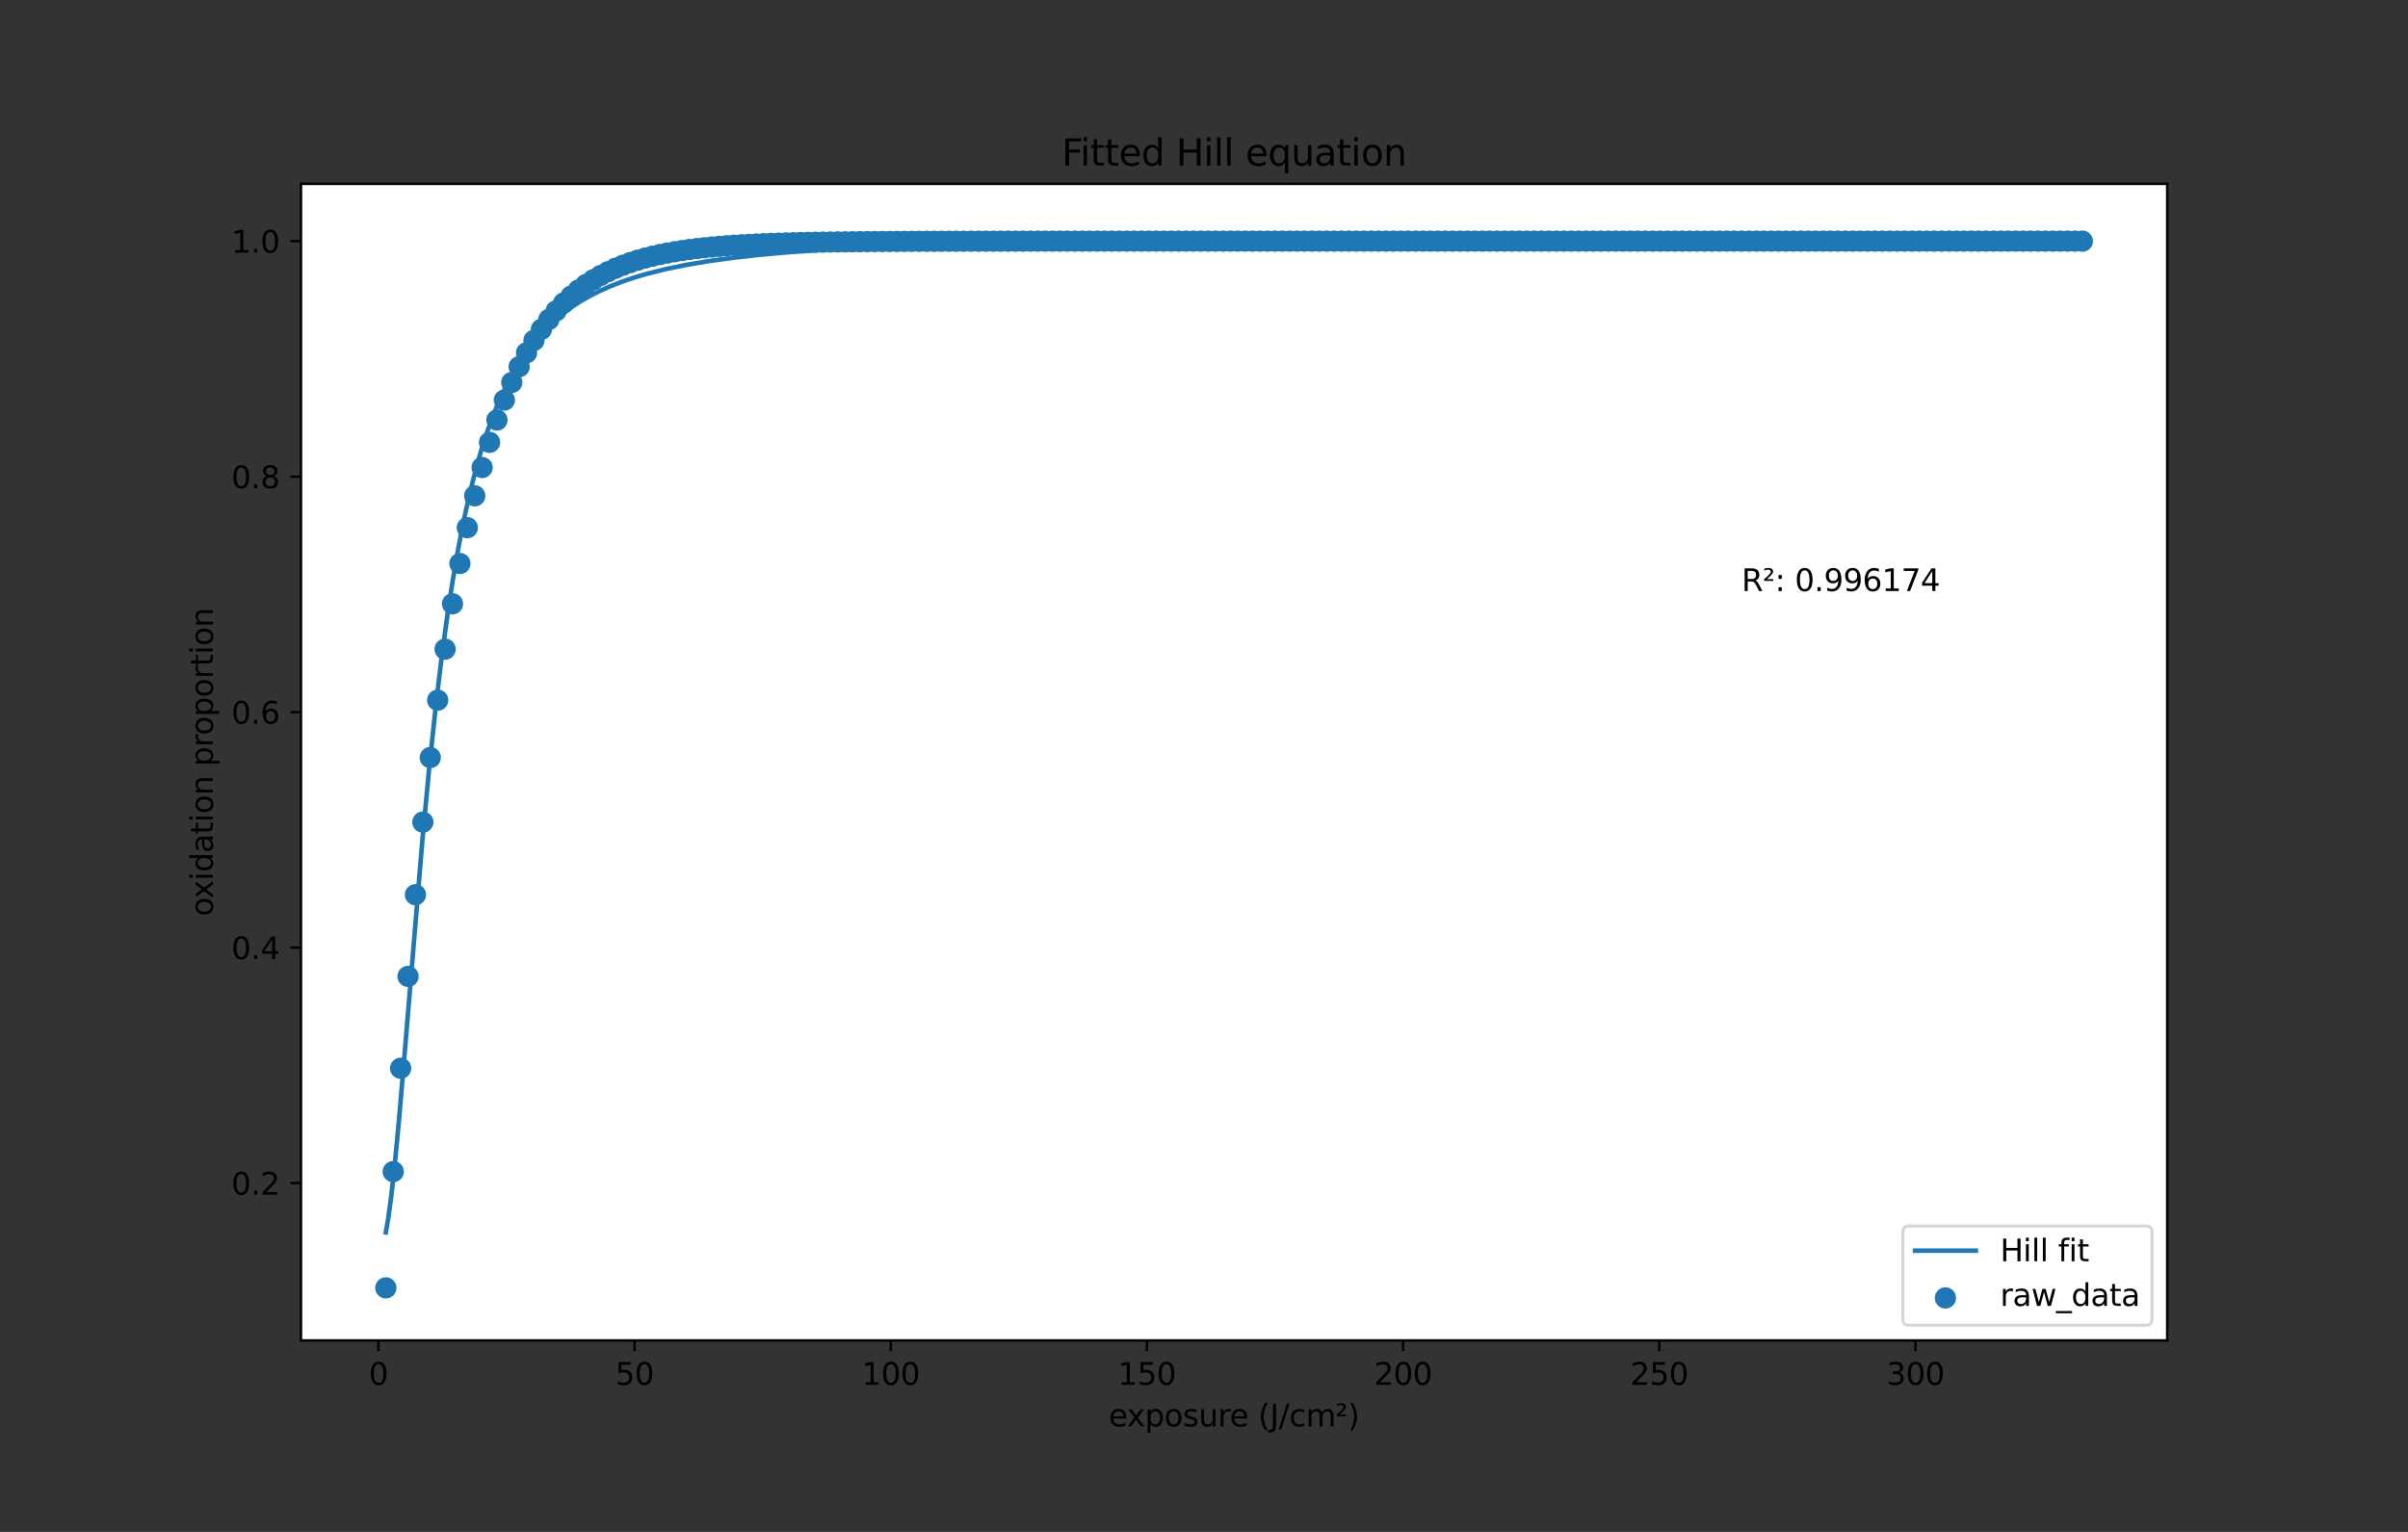 <?xml version="1.0" encoding="utf-8" standalone="no"?>
<!DOCTYPE svg PUBLIC "-//W3C//DTD SVG 1.1//EN"
  "http://www.w3.org/Graphics/SVG/1.1/DTD/svg11.dtd">
<svg height="504pt" version="1.1" viewBox="0 0 792 504" width="792pt" xmlns="http://www.w3.org/2000/svg" xmlns:xlink="http://www.w3.org/1999/xlink">
 <rect x="0" y="0" width="792" height="504" fill="#333333" stroke="none"/>
 <defs>
  <style type="text/css">*{stroke-linecap:butt;stroke-linejoin:round;}</style>
 </defs>
 <g id="figure_1">
  <g id="patch_1">
   <path d="M 0 504 
L 792 504 
L 792 0 
L 0 0 
z
" style="fill:none;"/>
  </g>
  <g id="axes_1">
   <g id="patch_2">
    <path d="M 99 441 
L 712.8 441 
L 712.8 60.48 
L 99 60.48 
z
" style="fill:#ffffff;"/>
   </g>
   <g id="PathCollection_1">
    <defs>
     <path d="M 0 3 
C 0.796 3 1.559 2.684 2.121 2.121 
C 2.684 1.559 3 0.796 3 0 
C 3 -0.796 2.684 -1.559 2.121 -2.121 
C 1.559 -2.684 0.796 -3 0 -3 
C -0.796 -3 -1.559 -2.684 -2.121 -2.121 
C -2.684 -1.559 -3 -0.796 -3 0 
C -3 0.796 -2.684 1.559 -2.121 2.121 
C -1.559 2.684 -0.796 3 0 3 
z
" id="m5995ba623c" style="stroke:#1f77b4;"/>
    </defs>
    <g clip-path="url(#pad99fafea6)">
     <use style="fill:#1f77b4;stroke:#1f77b4;" x="126.9" xlink:href="#m5995ba623c" y="423.704"/>
     <use style="fill:#1f77b4;stroke:#1f77b4;" x="129.337" xlink:href="#m5995ba623c" y="385.463"/>
     <use style="fill:#1f77b4;stroke:#1f77b4;" x="131.773" xlink:href="#m5995ba623c" y="351.463"/>
     <use style="fill:#1f77b4;stroke:#1f77b4;" x="134.21" xlink:href="#m5995ba623c" y="321.235"/>
     <use style="fill:#1f77b4;stroke:#1f77b4;" x="136.647" xlink:href="#m5995ba623c" y="294.362"/>
     <use style="fill:#1f77b4;stroke:#1f77b4;" x="139.083" xlink:href="#m5995ba623c" y="270.472"/>
     <use style="fill:#1f77b4;stroke:#1f77b4;" x="141.52" xlink:href="#m5995ba623c" y="249.234"/>
     <use style="fill:#1f77b4;stroke:#1f77b4;" x="143.957" xlink:href="#m5995ba623c" y="230.355"/>
     <use style="fill:#1f77b4;stroke:#1f77b4;" x="146.393" xlink:href="#m5995ba623c" y="213.572"/>
     <use style="fill:#1f77b4;stroke:#1f77b4;" x="148.83" xlink:href="#m5995ba623c" y="198.653"/>
     <use style="fill:#1f77b4;stroke:#1f77b4;" x="151.267" xlink:href="#m5995ba623c" y="185.391"/>
     <use style="fill:#1f77b4;stroke:#1f77b4;" x="153.703" xlink:href="#m5995ba623c" y="173.603"/>
     <use style="fill:#1f77b4;stroke:#1f77b4;" x="156.14" xlink:href="#m5995ba623c" y="163.125"/>
     <use style="fill:#1f77b4;stroke:#1f77b4;" x="158.577" xlink:href="#m5995ba623c" y="153.811"/>
     <use style="fill:#1f77b4;stroke:#1f77b4;" x="161.014" xlink:href="#m5995ba623c" y="145.532"/>
     <use style="fill:#1f77b4;stroke:#1f77b4;" x="163.45" xlink:href="#m5995ba623c" y="138.173"/>
     <use style="fill:#1f77b4;stroke:#1f77b4;" x="165.887" xlink:href="#m5995ba623c" y="131.632"/>
     <use style="fill:#1f77b4;stroke:#1f77b4;" x="168.324" xlink:href="#m5995ba623c" y="125.818"/>
     <use style="fill:#1f77b4;stroke:#1f77b4;" x="170.76" xlink:href="#m5995ba623c" y="120.651"/>
     <use style="fill:#1f77b4;stroke:#1f77b4;" x="173.197" xlink:href="#m5995ba623c" y="116.058"/>
     <use style="fill:#1f77b4;stroke:#1f77b4;" x="175.634" xlink:href="#m5995ba623c" y="111.975"/>
     <use style="fill:#1f77b4;stroke:#1f77b4;" x="178.07" xlink:href="#m5995ba623c" y="108.346"/>
     <use style="fill:#1f77b4;stroke:#1f77b4;" x="180.507" xlink:href="#m5995ba623c" y="105.121"/>
     <use style="fill:#1f77b4;stroke:#1f77b4;" x="182.944" xlink:href="#m5995ba623c" y="102.254"/>
     <use style="fill:#1f77b4;stroke:#1f77b4;" x="185.38" xlink:href="#m5995ba623c" y="99.706"/>
     <use style="fill:#1f77b4;stroke:#1f77b4;" x="187.817" xlink:href="#m5995ba623c" y="97.441"/>
     <use style="fill:#1f77b4;stroke:#1f77b4;" x="190.254" xlink:href="#m5995ba623c" y="95.428"/>
     <use style="fill:#1f77b4;stroke:#1f77b4;" x="192.69" xlink:href="#m5995ba623c" y="93.639"/>
     <use style="fill:#1f77b4;stroke:#1f77b4;" x="195.127" xlink:href="#m5995ba623c" y="92.048"/>
     <use style="fill:#1f77b4;stroke:#1f77b4;" x="197.564" xlink:href="#m5995ba623c" y="90.635"/>
     <use style="fill:#1f77b4;stroke:#1f77b4;" x="200" xlink:href="#m5995ba623c" y="89.379"/>
     <use style="fill:#1f77b4;stroke:#1f77b4;" x="202.437" xlink:href="#m5995ba623c" y="88.262"/>
     <use style="fill:#1f77b4;stroke:#1f77b4;" x="204.874" xlink:href="#m5995ba623c" y="87.269"/>
     <use style="fill:#1f77b4;stroke:#1f77b4;" x="207.31" xlink:href="#m5995ba623c" y="86.387"/>
     <use style="fill:#1f77b4;stroke:#1f77b4;" x="209.747" xlink:href="#m5995ba623c" y="85.603"/>
     <use style="fill:#1f77b4;stroke:#1f77b4;" x="212.184" xlink:href="#m5995ba623c" y="84.906"/>
     <use style="fill:#1f77b4;stroke:#1f77b4;" x="214.621" xlink:href="#m5995ba623c" y="84.287"/>
     <use style="fill:#1f77b4;stroke:#1f77b4;" x="217.057" xlink:href="#m5995ba623c" y="83.736"/>
     <use style="fill:#1f77b4;stroke:#1f77b4;" x="219.494" xlink:href="#m5995ba623c" y="83.247"/>
     <use style="fill:#1f77b4;stroke:#1f77b4;" x="221.931" xlink:href="#m5995ba623c" y="82.812"/>
     <use style="fill:#1f77b4;stroke:#1f77b4;" x="224.367" xlink:href="#m5995ba623c" y="82.425"/>
     <use style="fill:#1f77b4;stroke:#1f77b4;" x="226.804" xlink:href="#m5995ba623c" y="82.082"/>
     <use style="fill:#1f77b4;stroke:#1f77b4;" x="229.241" xlink:href="#m5995ba623c" y="81.776"/>
     <use style="fill:#1f77b4;stroke:#1f77b4;" x="231.677" xlink:href="#m5995ba623c" y="81.505"/>
     <use style="fill:#1f77b4;stroke:#1f77b4;" x="234.114" xlink:href="#m5995ba623c" y="81.264"/>
     <use style="fill:#1f77b4;stroke:#1f77b4;" x="236.551" xlink:href="#m5995ba623c" y="81.049"/>
     <use style="fill:#1f77b4;stroke:#1f77b4;" x="238.987" xlink:href="#m5995ba623c" y="80.858"/>
     <use style="fill:#1f77b4;stroke:#1f77b4;" x="241.424" xlink:href="#m5995ba623c" y="80.689"/>
     <use style="fill:#1f77b4;stroke:#1f77b4;" x="243.861" xlink:href="#m5995ba623c" y="80.538"/>
     <use style="fill:#1f77b4;stroke:#1f77b4;" x="246.297" xlink:href="#m5995ba623c" y="80.405"/>
     <use style="fill:#1f77b4;stroke:#1f77b4;" x="248.734" xlink:href="#m5995ba623c" y="80.286"/>
     <use style="fill:#1f77b4;stroke:#1f77b4;" x="251.171" xlink:href="#m5995ba623c" y="80.18"/>
     <use style="fill:#1f77b4;stroke:#1f77b4;" x="253.607" xlink:href="#m5995ba623c" y="80.086"/>
     <use style="fill:#1f77b4;stroke:#1f77b4;" x="256.044" xlink:href="#m5995ba623c" y="80.002"/>
     <use style="fill:#1f77b4;stroke:#1f77b4;" x="258.481" xlink:href="#m5995ba623c" y="79.928"/>
     <use style="fill:#1f77b4;stroke:#1f77b4;" x="260.917" xlink:href="#m5995ba623c" y="79.862"/>
     <use style="fill:#1f77b4;stroke:#1f77b4;" x="263.354" xlink:href="#m5995ba623c" y="79.803"/>
     <use style="fill:#1f77b4;stroke:#1f77b4;" x="265.791" xlink:href="#m5995ba623c" y="79.751"/>
     <use style="fill:#1f77b4;stroke:#1f77b4;" x="268.228" xlink:href="#m5995ba623c" y="79.705"/>
     <use style="fill:#1f77b4;stroke:#1f77b4;" x="270.664" xlink:href="#m5995ba623c" y="79.664"/>
     <use style="fill:#1f77b4;stroke:#1f77b4;" x="273.101" xlink:href="#m5995ba623c" y="79.627"/>
     <use style="fill:#1f77b4;stroke:#1f77b4;" x="275.538" xlink:href="#m5995ba623c" y="79.595"/>
     <use style="fill:#1f77b4;stroke:#1f77b4;" x="277.974" xlink:href="#m5995ba623c" y="79.566"/>
     <use style="fill:#1f77b4;stroke:#1f77b4;" x="280.411" xlink:href="#m5995ba623c" y="79.54"/>
     <use style="fill:#1f77b4;stroke:#1f77b4;" x="282.848" xlink:href="#m5995ba623c" y="79.517"/>
     <use style="fill:#1f77b4;stroke:#1f77b4;" x="285.284" xlink:href="#m5995ba623c" y="79.497"/>
     <use style="fill:#1f77b4;stroke:#1f77b4;" x="287.721" xlink:href="#m5995ba623c" y="79.479"/>
     <use style="fill:#1f77b4;stroke:#1f77b4;" x="290.158" xlink:href="#m5995ba623c" y="79.463"/>
     <use style="fill:#1f77b4;stroke:#1f77b4;" x="292.594" xlink:href="#m5995ba623c" y="79.449"/>
     <use style="fill:#1f77b4;stroke:#1f77b4;" x="295.031" xlink:href="#m5995ba623c" y="79.436"/>
     <use style="fill:#1f77b4;stroke:#1f77b4;" x="297.468" xlink:href="#m5995ba623c" y="79.425"/>
     <use style="fill:#1f77b4;stroke:#1f77b4;" x="299.904" xlink:href="#m5995ba623c" y="79.415"/>
     <use style="fill:#1f77b4;stroke:#1f77b4;" x="302.341" xlink:href="#m5995ba623c" y="79.406"/>
     <use style="fill:#1f77b4;stroke:#1f77b4;" x="304.778" xlink:href="#m5995ba623c" y="79.398"/>
     <use style="fill:#1f77b4;stroke:#1f77b4;" x="307.214" xlink:href="#m5995ba623c" y="79.391"/>
     <use style="fill:#1f77b4;stroke:#1f77b4;" x="309.651" xlink:href="#m5995ba623c" y="79.384"/>
     <use style="fill:#1f77b4;stroke:#1f77b4;" x="312.088" xlink:href="#m5995ba623c" y="79.379"/>
     <use style="fill:#1f77b4;stroke:#1f77b4;" x="314.524" xlink:href="#m5995ba623c" y="79.374"/>
     <use style="fill:#1f77b4;stroke:#1f77b4;" x="316.961" xlink:href="#m5995ba623c" y="79.37"/>
     <use style="fill:#1f77b4;stroke:#1f77b4;" x="319.398" xlink:href="#m5995ba623c" y="79.366"/>
     <use style="fill:#1f77b4;stroke:#1f77b4;" x="321.834" xlink:href="#m5995ba623c" y="79.362"/>
     <use style="fill:#1f77b4;stroke:#1f77b4;" x="324.271" xlink:href="#m5995ba623c" y="79.359"/>
     <use style="fill:#1f77b4;stroke:#1f77b4;" x="326.708" xlink:href="#m5995ba623c" y="79.356"/>
     <use style="fill:#1f77b4;stroke:#1f77b4;" x="329.145" xlink:href="#m5995ba623c" y="79.354"/>
     <use style="fill:#1f77b4;stroke:#1f77b4;" x="331.581" xlink:href="#m5995ba623c" y="79.352"/>
     <use style="fill:#1f77b4;stroke:#1f77b4;" x="334.018" xlink:href="#m5995ba623c" y="79.35"/>
     <use style="fill:#1f77b4;stroke:#1f77b4;" x="336.455" xlink:href="#m5995ba623c" y="79.348"/>
     <use style="fill:#1f77b4;stroke:#1f77b4;" x="338.891" xlink:href="#m5995ba623c" y="79.347"/>
     <use style="fill:#1f77b4;stroke:#1f77b4;" x="341.328" xlink:href="#m5995ba623c" y="79.345"/>
     <use style="fill:#1f77b4;stroke:#1f77b4;" x="343.765" xlink:href="#m5995ba623c" y="79.344"/>
     <use style="fill:#1f77b4;stroke:#1f77b4;" x="346.201" xlink:href="#m5995ba623c" y="79.343"/>
     <use style="fill:#1f77b4;stroke:#1f77b4;" x="348.638" xlink:href="#m5995ba623c" y="79.342"/>
     <use style="fill:#1f77b4;stroke:#1f77b4;" x="351.075" xlink:href="#m5995ba623c" y="79.341"/>
     <use style="fill:#1f77b4;stroke:#1f77b4;" x="353.511" xlink:href="#m5995ba623c" y="79.34"/>
     <use style="fill:#1f77b4;stroke:#1f77b4;" x="355.948" xlink:href="#m5995ba623c" y="79.34"/>
     <use style="fill:#1f77b4;stroke:#1f77b4;" x="358.385" xlink:href="#m5995ba623c" y="79.339"/>
     <use style="fill:#1f77b4;stroke:#1f77b4;" x="360.821" xlink:href="#m5995ba623c" y="79.339"/>
     <use style="fill:#1f77b4;stroke:#1f77b4;" x="363.258" xlink:href="#m5995ba623c" y="79.338"/>
     <use style="fill:#1f77b4;stroke:#1f77b4;" x="365.695" xlink:href="#m5995ba623c" y="79.338"/>
     <use style="fill:#1f77b4;stroke:#1f77b4;" x="368.131" xlink:href="#m5995ba623c" y="79.337"/>
     <use style="fill:#1f77b4;stroke:#1f77b4;" x="370.568" xlink:href="#m5995ba623c" y="79.337"/>
     <use style="fill:#1f77b4;stroke:#1f77b4;" x="373.005" xlink:href="#m5995ba623c" y="79.337"/>
     <use style="fill:#1f77b4;stroke:#1f77b4;" x="375.441" xlink:href="#m5995ba623c" y="79.337"/>
     <use style="fill:#1f77b4;stroke:#1f77b4;" x="377.878" xlink:href="#m5995ba623c" y="79.336"/>
     <use style="fill:#1f77b4;stroke:#1f77b4;" x="380.315" xlink:href="#m5995ba623c" y="79.336"/>
     <use style="fill:#1f77b4;stroke:#1f77b4;" x="382.752" xlink:href="#m5995ba623c" y="79.336"/>
     <use style="fill:#1f77b4;stroke:#1f77b4;" x="385.188" xlink:href="#m5995ba623c" y="79.336"/>
     <use style="fill:#1f77b4;stroke:#1f77b4;" x="387.625" xlink:href="#m5995ba623c" y="79.336"/>
     <use style="fill:#1f77b4;stroke:#1f77b4;" x="390.062" xlink:href="#m5995ba623c" y="79.335"/>
     <use style="fill:#1f77b4;stroke:#1f77b4;" x="392.498" xlink:href="#m5995ba623c" y="79.335"/>
     <use style="fill:#1f77b4;stroke:#1f77b4;" x="394.935" xlink:href="#m5995ba623c" y="79.335"/>
     <use style="fill:#1f77b4;stroke:#1f77b4;" x="397.372" xlink:href="#m5995ba623c" y="79.335"/>
     <use style="fill:#1f77b4;stroke:#1f77b4;" x="399.808" xlink:href="#m5995ba623c" y="79.335"/>
     <use style="fill:#1f77b4;stroke:#1f77b4;" x="402.245" xlink:href="#m5995ba623c" y="79.335"/>
     <use style="fill:#1f77b4;stroke:#1f77b4;" x="404.682" xlink:href="#m5995ba623c" y="79.335"/>
     <use style="fill:#1f77b4;stroke:#1f77b4;" x="407.118" xlink:href="#m5995ba623c" y="79.335"/>
     <use style="fill:#1f77b4;stroke:#1f77b4;" x="409.555" xlink:href="#m5995ba623c" y="79.335"/>
     <use style="fill:#1f77b4;stroke:#1f77b4;" x="411.992" xlink:href="#m5995ba623c" y="79.335"/>
     <use style="fill:#1f77b4;stroke:#1f77b4;" x="414.428" xlink:href="#m5995ba623c" y="79.335"/>
     <use style="fill:#1f77b4;stroke:#1f77b4;" x="416.865" xlink:href="#m5995ba623c" y="79.335"/>
     <use style="fill:#1f77b4;stroke:#1f77b4;" x="419.302" xlink:href="#m5995ba623c" y="79.335"/>
     <use style="fill:#1f77b4;stroke:#1f77b4;" x="421.738" xlink:href="#m5995ba623c" y="79.335"/>
     <use style="fill:#1f77b4;stroke:#1f77b4;" x="424.175" xlink:href="#m5995ba623c" y="79.335"/>
     <use style="fill:#1f77b4;stroke:#1f77b4;" x="426.612" xlink:href="#m5995ba623c" y="79.335"/>
     <use style="fill:#1f77b4;stroke:#1f77b4;" x="429.048" xlink:href="#m5995ba623c" y="79.335"/>
     <use style="fill:#1f77b4;stroke:#1f77b4;" x="431.485" xlink:href="#m5995ba623c" y="79.335"/>
     <use style="fill:#1f77b4;stroke:#1f77b4;" x="433.922" xlink:href="#m5995ba623c" y="79.335"/>
     <use style="fill:#1f77b4;stroke:#1f77b4;" x="436.359" xlink:href="#m5995ba623c" y="79.335"/>
     <use style="fill:#1f77b4;stroke:#1f77b4;" x="438.795" xlink:href="#m5995ba623c" y="79.335"/>
     <use style="fill:#1f77b4;stroke:#1f77b4;" x="441.232" xlink:href="#m5995ba623c" y="79.335"/>
     <use style="fill:#1f77b4;stroke:#1f77b4;" x="443.669" xlink:href="#m5995ba623c" y="79.335"/>
     <use style="fill:#1f77b4;stroke:#1f77b4;" x="446.105" xlink:href="#m5995ba623c" y="79.335"/>
     <use style="fill:#1f77b4;stroke:#1f77b4;" x="448.542" xlink:href="#m5995ba623c" y="79.335"/>
     <use style="fill:#1f77b4;stroke:#1f77b4;" x="450.979" xlink:href="#m5995ba623c" y="79.335"/>
     <use style="fill:#1f77b4;stroke:#1f77b4;" x="453.415" xlink:href="#m5995ba623c" y="79.335"/>
     <use style="fill:#1f77b4;stroke:#1f77b4;" x="455.852" xlink:href="#m5995ba623c" y="79.334"/>
     <use style="fill:#1f77b4;stroke:#1f77b4;" x="458.289" xlink:href="#m5995ba623c" y="79.334"/>
     <use style="fill:#1f77b4;stroke:#1f77b4;" x="460.725" xlink:href="#m5995ba623c" y="79.334"/>
     <use style="fill:#1f77b4;stroke:#1f77b4;" x="463.162" xlink:href="#m5995ba623c" y="79.334"/>
     <use style="fill:#1f77b4;stroke:#1f77b4;" x="465.599" xlink:href="#m5995ba623c" y="79.334"/>
     <use style="fill:#1f77b4;stroke:#1f77b4;" x="468.035" xlink:href="#m5995ba623c" y="79.334"/>
     <use style="fill:#1f77b4;stroke:#1f77b4;" x="470.472" xlink:href="#m5995ba623c" y="79.334"/>
     <use style="fill:#1f77b4;stroke:#1f77b4;" x="472.909" xlink:href="#m5995ba623c" y="79.334"/>
     <use style="fill:#1f77b4;stroke:#1f77b4;" x="475.345" xlink:href="#m5995ba623c" y="79.334"/>
     <use style="fill:#1f77b4;stroke:#1f77b4;" x="477.782" xlink:href="#m5995ba623c" y="79.334"/>
     <use style="fill:#1f77b4;stroke:#1f77b4;" x="480.219" xlink:href="#m5995ba623c" y="79.334"/>
     <use style="fill:#1f77b4;stroke:#1f77b4;" x="482.655" xlink:href="#m5995ba623c" y="79.334"/>
     <use style="fill:#1f77b4;stroke:#1f77b4;" x="485.092" xlink:href="#m5995ba623c" y="79.334"/>
     <use style="fill:#1f77b4;stroke:#1f77b4;" x="487.529" xlink:href="#m5995ba623c" y="79.334"/>
     <use style="fill:#1f77b4;stroke:#1f77b4;" x="489.966" xlink:href="#m5995ba623c" y="79.334"/>
     <use style="fill:#1f77b4;stroke:#1f77b4;" x="492.402" xlink:href="#m5995ba623c" y="79.334"/>
     <use style="fill:#1f77b4;stroke:#1f77b4;" x="494.839" xlink:href="#m5995ba623c" y="79.334"/>
     <use style="fill:#1f77b4;stroke:#1f77b4;" x="497.276" xlink:href="#m5995ba623c" y="79.334"/>
     <use style="fill:#1f77b4;stroke:#1f77b4;" x="499.712" xlink:href="#m5995ba623c" y="79.334"/>
     <use style="fill:#1f77b4;stroke:#1f77b4;" x="502.149" xlink:href="#m5995ba623c" y="79.334"/>
     <use style="fill:#1f77b4;stroke:#1f77b4;" x="504.586" xlink:href="#m5995ba623c" y="79.334"/>
     <use style="fill:#1f77b4;stroke:#1f77b4;" x="507.022" xlink:href="#m5995ba623c" y="79.334"/>
     <use style="fill:#1f77b4;stroke:#1f77b4;" x="509.459" xlink:href="#m5995ba623c" y="79.334"/>
     <use style="fill:#1f77b4;stroke:#1f77b4;" x="511.896" xlink:href="#m5995ba623c" y="79.334"/>
     <use style="fill:#1f77b4;stroke:#1f77b4;" x="514.332" xlink:href="#m5995ba623c" y="79.334"/>
     <use style="fill:#1f77b4;stroke:#1f77b4;" x="516.769" xlink:href="#m5995ba623c" y="79.334"/>
     <use style="fill:#1f77b4;stroke:#1f77b4;" x="519.206" xlink:href="#m5995ba623c" y="79.334"/>
     <use style="fill:#1f77b4;stroke:#1f77b4;" x="521.642" xlink:href="#m5995ba623c" y="79.334"/>
     <use style="fill:#1f77b4;stroke:#1f77b4;" x="524.079" xlink:href="#m5995ba623c" y="79.334"/>
     <use style="fill:#1f77b4;stroke:#1f77b4;" x="526.516" xlink:href="#m5995ba623c" y="79.334"/>
     <use style="fill:#1f77b4;stroke:#1f77b4;" x="528.952" xlink:href="#m5995ba623c" y="79.334"/>
     <use style="fill:#1f77b4;stroke:#1f77b4;" x="531.389" xlink:href="#m5995ba623c" y="79.334"/>
     <use style="fill:#1f77b4;stroke:#1f77b4;" x="533.826" xlink:href="#m5995ba623c" y="79.334"/>
     <use style="fill:#1f77b4;stroke:#1f77b4;" x="536.262" xlink:href="#m5995ba623c" y="79.334"/>
     <use style="fill:#1f77b4;stroke:#1f77b4;" x="538.699" xlink:href="#m5995ba623c" y="79.334"/>
     <use style="fill:#1f77b4;stroke:#1f77b4;" x="541.136" xlink:href="#m5995ba623c" y="79.334"/>
     <use style="fill:#1f77b4;stroke:#1f77b4;" x="543.572" xlink:href="#m5995ba623c" y="79.334"/>
     <use style="fill:#1f77b4;stroke:#1f77b4;" x="546.009" xlink:href="#m5995ba623c" y="79.334"/>
     <use style="fill:#1f77b4;stroke:#1f77b4;" x="548.446" xlink:href="#m5995ba623c" y="79.334"/>
     <use style="fill:#1f77b4;stroke:#1f77b4;" x="550.883" xlink:href="#m5995ba623c" y="79.334"/>
     <use style="fill:#1f77b4;stroke:#1f77b4;" x="553.319" xlink:href="#m5995ba623c" y="79.334"/>
     <use style="fill:#1f77b4;stroke:#1f77b4;" x="555.756" xlink:href="#m5995ba623c" y="79.334"/>
     <use style="fill:#1f77b4;stroke:#1f77b4;" x="558.193" xlink:href="#m5995ba623c" y="79.334"/>
     <use style="fill:#1f77b4;stroke:#1f77b4;" x="560.629" xlink:href="#m5995ba623c" y="79.334"/>
     <use style="fill:#1f77b4;stroke:#1f77b4;" x="563.066" xlink:href="#m5995ba623c" y="79.334"/>
     <use style="fill:#1f77b4;stroke:#1f77b4;" x="565.503" xlink:href="#m5995ba623c" y="79.334"/>
     <use style="fill:#1f77b4;stroke:#1f77b4;" x="567.939" xlink:href="#m5995ba623c" y="79.334"/>
     <use style="fill:#1f77b4;stroke:#1f77b4;" x="570.376" xlink:href="#m5995ba623c" y="79.334"/>
     <use style="fill:#1f77b4;stroke:#1f77b4;" x="572.813" xlink:href="#m5995ba623c" y="79.334"/>
     <use style="fill:#1f77b4;stroke:#1f77b4;" x="575.249" xlink:href="#m5995ba623c" y="79.334"/>
     <use style="fill:#1f77b4;stroke:#1f77b4;" x="577.686" xlink:href="#m5995ba623c" y="79.334"/>
     <use style="fill:#1f77b4;stroke:#1f77b4;" x="580.123" xlink:href="#m5995ba623c" y="79.334"/>
     <use style="fill:#1f77b4;stroke:#1f77b4;" x="582.559" xlink:href="#m5995ba623c" y="79.334"/>
     <use style="fill:#1f77b4;stroke:#1f77b4;" x="584.996" xlink:href="#m5995ba623c" y="79.334"/>
     <use style="fill:#1f77b4;stroke:#1f77b4;" x="587.433" xlink:href="#m5995ba623c" y="79.334"/>
     <use style="fill:#1f77b4;stroke:#1f77b4;" x="589.869" xlink:href="#m5995ba623c" y="79.334"/>
     <use style="fill:#1f77b4;stroke:#1f77b4;" x="592.306" xlink:href="#m5995ba623c" y="79.334"/>
     <use style="fill:#1f77b4;stroke:#1f77b4;" x="594.743" xlink:href="#m5995ba623c" y="79.334"/>
     <use style="fill:#1f77b4;stroke:#1f77b4;" x="597.179" xlink:href="#m5995ba623c" y="79.334"/>
     <use style="fill:#1f77b4;stroke:#1f77b4;" x="599.616" xlink:href="#m5995ba623c" y="79.334"/>
     <use style="fill:#1f77b4;stroke:#1f77b4;" x="602.053" xlink:href="#m5995ba623c" y="79.334"/>
     <use style="fill:#1f77b4;stroke:#1f77b4;" x="604.49" xlink:href="#m5995ba623c" y="79.334"/>
     <use style="fill:#1f77b4;stroke:#1f77b4;" x="606.926" xlink:href="#m5995ba623c" y="79.334"/>
     <use style="fill:#1f77b4;stroke:#1f77b4;" x="609.363" xlink:href="#m5995ba623c" y="79.334"/>
     <use style="fill:#1f77b4;stroke:#1f77b4;" x="611.8" xlink:href="#m5995ba623c" y="79.334"/>
     <use style="fill:#1f77b4;stroke:#1f77b4;" x="614.236" xlink:href="#m5995ba623c" y="79.334"/>
     <use style="fill:#1f77b4;stroke:#1f77b4;" x="616.673" xlink:href="#m5995ba623c" y="79.334"/>
     <use style="fill:#1f77b4;stroke:#1f77b4;" x="619.11" xlink:href="#m5995ba623c" y="79.334"/>
     <use style="fill:#1f77b4;stroke:#1f77b4;" x="621.546" xlink:href="#m5995ba623c" y="79.334"/>
     <use style="fill:#1f77b4;stroke:#1f77b4;" x="623.983" xlink:href="#m5995ba623c" y="79.334"/>
     <use style="fill:#1f77b4;stroke:#1f77b4;" x="626.42" xlink:href="#m5995ba623c" y="79.334"/>
     <use style="fill:#1f77b4;stroke:#1f77b4;" x="628.856" xlink:href="#m5995ba623c" y="79.334"/>
     <use style="fill:#1f77b4;stroke:#1f77b4;" x="631.293" xlink:href="#m5995ba623c" y="79.334"/>
     <use style="fill:#1f77b4;stroke:#1f77b4;" x="633.73" xlink:href="#m5995ba623c" y="79.334"/>
     <use style="fill:#1f77b4;stroke:#1f77b4;" x="636.166" xlink:href="#m5995ba623c" y="79.334"/>
     <use style="fill:#1f77b4;stroke:#1f77b4;" x="638.603" xlink:href="#m5995ba623c" y="79.334"/>
     <use style="fill:#1f77b4;stroke:#1f77b4;" x="641.04" xlink:href="#m5995ba623c" y="79.334"/>
     <use style="fill:#1f77b4;stroke:#1f77b4;" x="643.476" xlink:href="#m5995ba623c" y="79.334"/>
     <use style="fill:#1f77b4;stroke:#1f77b4;" x="645.913" xlink:href="#m5995ba623c" y="79.334"/>
     <use style="fill:#1f77b4;stroke:#1f77b4;" x="648.35" xlink:href="#m5995ba623c" y="79.334"/>
     <use style="fill:#1f77b4;stroke:#1f77b4;" x="650.786" xlink:href="#m5995ba623c" y="79.334"/>
     <use style="fill:#1f77b4;stroke:#1f77b4;" x="653.223" xlink:href="#m5995ba623c" y="79.334"/>
     <use style="fill:#1f77b4;stroke:#1f77b4;" x="655.66" xlink:href="#m5995ba623c" y="79.334"/>
     <use style="fill:#1f77b4;stroke:#1f77b4;" x="658.097" xlink:href="#m5995ba623c" y="79.334"/>
     <use style="fill:#1f77b4;stroke:#1f77b4;" x="660.533" xlink:href="#m5995ba623c" y="79.334"/>
     <use style="fill:#1f77b4;stroke:#1f77b4;" x="662.97" xlink:href="#m5995ba623c" y="79.334"/>
     <use style="fill:#1f77b4;stroke:#1f77b4;" x="665.407" xlink:href="#m5995ba623c" y="79.334"/>
     <use style="fill:#1f77b4;stroke:#1f77b4;" x="667.843" xlink:href="#m5995ba623c" y="79.334"/>
     <use style="fill:#1f77b4;stroke:#1f77b4;" x="670.28" xlink:href="#m5995ba623c" y="79.334"/>
     <use style="fill:#1f77b4;stroke:#1f77b4;" x="672.717" xlink:href="#m5995ba623c" y="79.334"/>
     <use style="fill:#1f77b4;stroke:#1f77b4;" x="675.153" xlink:href="#m5995ba623c" y="79.334"/>
     <use style="fill:#1f77b4;stroke:#1f77b4;" x="677.59" xlink:href="#m5995ba623c" y="79.334"/>
     <use style="fill:#1f77b4;stroke:#1f77b4;" x="680.027" xlink:href="#m5995ba623c" y="79.334"/>
     <use style="fill:#1f77b4;stroke:#1f77b4;" x="682.463" xlink:href="#m5995ba623c" y="79.334"/>
     <use style="fill:#1f77b4;stroke:#1f77b4;" x="684.9" xlink:href="#m5995ba623c" y="79.334"/>
    </g>
   </g>
   <g id="matplotlib.axis_1">
    <g id="xtick_1">
     <g id="line2d_1">
      <defs>
       <path d="M 0 0 
L 0 3.5 
" id="mda83365538" style="stroke:#000000;stroke-width:0.8;"/>
      </defs>
      <g>
       <use style="stroke:#000000;stroke-width:0.8;" x="124.463" xlink:href="#mda83365538" y="441"/>
      </g>
     </g>
     <g id="text_1">
      <!-- 0 -->
      <g transform="translate(121.282 455.598)scale(0.1 -0.1)">
       <defs>
        <path d="M 2034 4250 
Q 1547 4250 1301 3770 
Q 1056 3291 1056 2328 
Q 1056 1369 1301 889 
Q 1547 409 2034 409 
Q 2525 409 2770 889 
Q 3016 1369 3016 2328 
Q 3016 3291 2770 3770 
Q 2525 4250 2034 4250 
z
M 2034 4750 
Q 2819 4750 3233 4129 
Q 3647 3509 3647 2328 
Q 3647 1150 3233 529 
Q 2819 -91 2034 -91 
Q 1250 -91 836 529 
Q 422 1150 422 2328 
Q 422 3509 836 4129 
Q 1250 4750 2034 4750 
z
" id="DejaVuSans-30" transform="scale(0.016)"/>
       </defs>
       <use xlink:href="#DejaVuSans-30"/>
      </g>
     </g>
    </g>
    <g id="xtick_2">
     <g id="line2d_2">
      <g>
       <use style="stroke:#000000;stroke-width:0.8;" x="208.718" xlink:href="#mda83365538" y="441"/>
      </g>
     </g>
     <g id="text_2">
      <!-- 50 -->
      <g transform="translate(202.355 455.598)scale(0.1 -0.1)">
       <defs>
        <path d="M 691 4666 
L 3169 4666 
L 3169 4134 
L 1269 4134 
L 1269 2991 
Q 1406 3038 1543 3061 
Q 1681 3084 1819 3084 
Q 2600 3084 3056 2656 
Q 3513 2228 3513 1497 
Q 3513 744 3044 326 
Q 2575 -91 1722 -91 
Q 1428 -91 1123 -41 
Q 819 9 494 109 
L 494 744 
Q 775 591 1075 516 
Q 1375 441 1709 441 
Q 2250 441 2565 725 
Q 2881 1009 2881 1497 
Q 2881 1984 2565 2268 
Q 2250 2553 1709 2553 
Q 1456 2553 1204 2497 
Q 953 2441 691 2322 
L 691 4666 
z
" id="DejaVuSans-35" transform="scale(0.016)"/>
       </defs>
       <use xlink:href="#DejaVuSans-35"/>
       <use x="63.623" xlink:href="#DejaVuSans-30"/>
      </g>
     </g>
    </g>
    <g id="xtick_3">
     <g id="line2d_3">
      <g>
       <use style="stroke:#000000;stroke-width:0.8;" x="292.972" xlink:href="#mda83365538" y="441"/>
      </g>
     </g>
     <g id="text_3">
      <!-- 100 -->
      <g transform="translate(283.428 455.598)scale(0.1 -0.1)">
       <defs>
        <path d="M 794 531 
L 1825 531 
L 1825 4091 
L 703 3866 
L 703 4441 
L 1819 4666 
L 2450 4666 
L 2450 531 
L 3481 531 
L 3481 0 
L 794 0 
L 794 531 
z
" id="DejaVuSans-31" transform="scale(0.016)"/>
       </defs>
       <use xlink:href="#DejaVuSans-31"/>
       <use x="63.623" xlink:href="#DejaVuSans-30"/>
       <use x="127.246" xlink:href="#DejaVuSans-30"/>
      </g>
     </g>
    </g>
    <g id="xtick_4">
     <g id="line2d_4">
      <g>
       <use style="stroke:#000000;stroke-width:0.8;" x="377.227" xlink:href="#mda83365538" y="441"/>
      </g>
     </g>
     <g id="text_4">
      <!-- 150 -->
      <g transform="translate(367.683 455.598)scale(0.1 -0.1)">
       <use xlink:href="#DejaVuSans-31"/>
       <use x="63.623" xlink:href="#DejaVuSans-35"/>
       <use x="127.246" xlink:href="#DejaVuSans-30"/>
      </g>
     </g>
    </g>
    <g id="xtick_5">
     <g id="line2d_5">
      <g>
       <use style="stroke:#000000;stroke-width:0.8;" x="461.481" xlink:href="#mda83365538" y="441"/>
      </g>
     </g>
     <g id="text_5">
      <!-- 200 -->
      <g transform="translate(451.937 455.598)scale(0.1 -0.1)">
       <defs>
        <path d="M 1228 531 
L 3431 531 
L 3431 0 
L 469 0 
L 469 531 
Q 828 903 1448 1529 
Q 2069 2156 2228 2338 
Q 2531 2678 2651 2914 
Q 2772 3150 2772 3378 
Q 2772 3750 2511 3984 
Q 2250 4219 1831 4219 
Q 1534 4219 1204 4116 
Q 875 4013 500 3803 
L 500 4441 
Q 881 4594 1212 4672 
Q 1544 4750 1819 4750 
Q 2544 4750 2975 4387 
Q 3406 4025 3406 3419 
Q 3406 3131 3298 2873 
Q 3191 2616 2906 2266 
Q 2828 2175 2409 1742 
Q 1991 1309 1228 531 
z
" id="DejaVuSans-32" transform="scale(0.016)"/>
       </defs>
       <use xlink:href="#DejaVuSans-32"/>
       <use x="63.623" xlink:href="#DejaVuSans-30"/>
       <use x="127.246" xlink:href="#DejaVuSans-30"/>
      </g>
     </g>
    </g>
    <g id="xtick_6">
     <g id="line2d_6">
      <g>
       <use style="stroke:#000000;stroke-width:0.8;" x="545.736" xlink:href="#mda83365538" y="441"/>
      </g>
     </g>
     <g id="text_6">
      <!-- 250 -->
      <g transform="translate(536.192 455.598)scale(0.1 -0.1)">
       <use xlink:href="#DejaVuSans-32"/>
       <use x="63.623" xlink:href="#DejaVuSans-35"/>
       <use x="127.246" xlink:href="#DejaVuSans-30"/>
      </g>
     </g>
    </g>
    <g id="xtick_7">
     <g id="line2d_7">
      <g>
       <use style="stroke:#000000;stroke-width:0.8;" x="629.99" xlink:href="#mda83365538" y="441"/>
      </g>
     </g>
     <g id="text_7">
      <!-- 300 -->
      <g transform="translate(620.446 455.598)scale(0.1 -0.1)">
       <defs>
        <path d="M 2597 2516 
Q 3050 2419 3304 2112 
Q 3559 1806 3559 1356 
Q 3559 666 3084 287 
Q 2609 -91 1734 -91 
Q 1441 -91 1130 -33 
Q 819 25 488 141 
L 488 750 
Q 750 597 1062 519 
Q 1375 441 1716 441 
Q 2309 441 2620 675 
Q 2931 909 2931 1356 
Q 2931 1769 2642 2001 
Q 2353 2234 1838 2234 
L 1294 2234 
L 1294 2753 
L 1863 2753 
Q 2328 2753 2575 2939 
Q 2822 3125 2822 3475 
Q 2822 3834 2567 4026 
Q 2313 4219 1838 4219 
Q 1578 4219 1281 4162 
Q 984 4106 628 3988 
L 628 4550 
Q 988 4650 1302 4700 
Q 1616 4750 1894 4750 
Q 2613 4750 3031 4423 
Q 3450 4097 3450 3541 
Q 3450 3153 3228 2886 
Q 3006 2619 2597 2516 
z
" id="DejaVuSans-33" transform="scale(0.016)"/>
       </defs>
       <use xlink:href="#DejaVuSans-33"/>
       <use x="63.623" xlink:href="#DejaVuSans-30"/>
       <use x="127.246" xlink:href="#DejaVuSans-30"/>
      </g>
     </g>
    </g>
    <g id="text_8">
     <!-- exposure (J/cm²) -->
     <g transform="translate(364.651 469.277)scale(0.1 -0.1)">
      <defs>
       <path d="M 3597 1894 
L 3597 1613 
L 953 1613 
Q 991 1019 1311 708 
Q 1631 397 2203 397 
Q 2534 397 2845 478 
Q 3156 559 3463 722 
L 3463 178 
Q 3153 47 2828 -22 
Q 2503 -91 2169 -91 
Q 1331 -91 842 396 
Q 353 884 353 1716 
Q 353 2575 817 3079 
Q 1281 3584 2069 3584 
Q 2775 3584 3186 3129 
Q 3597 2675 3597 1894 
z
M 3022 2063 
Q 3016 2534 2758 2815 
Q 2500 3097 2075 3097 
Q 1594 3097 1305 2825 
Q 1016 2553 972 2059 
L 3022 2063 
z
" id="DejaVuSans-65" transform="scale(0.016)"/>
       <path d="M 3513 3500 
L 2247 1797 
L 3578 0 
L 2900 0 
L 1881 1375 
L 863 0 
L 184 0 
L 1544 1831 
L 300 3500 
L 978 3500 
L 1906 2253 
L 2834 3500 
L 3513 3500 
z
" id="DejaVuSans-78" transform="scale(0.016)"/>
       <path d="M 1159 525 
L 1159 -1331 
L 581 -1331 
L 581 3500 
L 1159 3500 
L 1159 2969 
Q 1341 3281 1617 3432 
Q 1894 3584 2278 3584 
Q 2916 3584 3314 3078 
Q 3713 2572 3713 1747 
Q 3713 922 3314 415 
Q 2916 -91 2278 -91 
Q 1894 -91 1617 61 
Q 1341 213 1159 525 
z
M 3116 1747 
Q 3116 2381 2855 2742 
Q 2594 3103 2138 3103 
Q 1681 3103 1420 2742 
Q 1159 2381 1159 1747 
Q 1159 1113 1420 752 
Q 1681 391 2138 391 
Q 2594 391 2855 752 
Q 3116 1113 3116 1747 
z
" id="DejaVuSans-70" transform="scale(0.016)"/>
       <path d="M 1959 3097 
Q 1497 3097 1228 2736 
Q 959 2375 959 1747 
Q 959 1119 1226 758 
Q 1494 397 1959 397 
Q 2419 397 2687 759 
Q 2956 1122 2956 1747 
Q 2956 2369 2687 2733 
Q 2419 3097 1959 3097 
z
M 1959 3584 
Q 2709 3584 3137 3096 
Q 3566 2609 3566 1747 
Q 3566 888 3137 398 
Q 2709 -91 1959 -91 
Q 1206 -91 779 398 
Q 353 888 353 1747 
Q 353 2609 779 3096 
Q 1206 3584 1959 3584 
z
" id="DejaVuSans-6f" transform="scale(0.016)"/>
       <path d="M 2834 3397 
L 2834 2853 
Q 2591 2978 2328 3040 
Q 2066 3103 1784 3103 
Q 1356 3103 1142 2972 
Q 928 2841 928 2578 
Q 928 2378 1081 2264 
Q 1234 2150 1697 2047 
L 1894 2003 
Q 2506 1872 2764 1633 
Q 3022 1394 3022 966 
Q 3022 478 2636 193 
Q 2250 -91 1575 -91 
Q 1294 -91 989 -36 
Q 684 19 347 128 
L 347 722 
Q 666 556 975 473 
Q 1284 391 1588 391 
Q 1994 391 2212 530 
Q 2431 669 2431 922 
Q 2431 1156 2273 1281 
Q 2116 1406 1581 1522 
L 1381 1569 
Q 847 1681 609 1914 
Q 372 2147 372 2553 
Q 372 3047 722 3315 
Q 1072 3584 1716 3584 
Q 2034 3584 2315 3537 
Q 2597 3491 2834 3397 
z
" id="DejaVuSans-73" transform="scale(0.016)"/>
       <path d="M 544 1381 
L 544 3500 
L 1119 3500 
L 1119 1403 
Q 1119 906 1312 657 
Q 1506 409 1894 409 
Q 2359 409 2629 706 
Q 2900 1003 2900 1516 
L 2900 3500 
L 3475 3500 
L 3475 0 
L 2900 0 
L 2900 538 
Q 2691 219 2414 64 
Q 2138 -91 1772 -91 
Q 1169 -91 856 284 
Q 544 659 544 1381 
z
M 1991 3584 
L 1991 3584 
z
" id="DejaVuSans-75" transform="scale(0.016)"/>
       <path d="M 2631 2963 
Q 2534 3019 2420 3045 
Q 2306 3072 2169 3072 
Q 1681 3072 1420 2755 
Q 1159 2438 1159 1844 
L 1159 0 
L 581 0 
L 581 3500 
L 1159 3500 
L 1159 2956 
Q 1341 3275 1631 3429 
Q 1922 3584 2338 3584 
Q 2397 3584 2469 3576 
Q 2541 3569 2628 3553 
L 2631 2963 
z
" id="DejaVuSans-72" transform="scale(0.016)"/>
       <path id="DejaVuSans-20" transform="scale(0.016)"/>
       <path d="M 1984 4856 
Q 1566 4138 1362 3434 
Q 1159 2731 1159 2009 
Q 1159 1288 1364 580 
Q 1569 -128 1984 -844 
L 1484 -844 
Q 1016 -109 783 600 
Q 550 1309 550 2009 
Q 550 2706 781 3412 
Q 1013 4119 1484 4856 
L 1984 4856 
z
" id="DejaVuSans-28" transform="scale(0.016)"/>
       <path d="M 628 4666 
L 1259 4666 
L 1259 325 
Q 1259 -519 939 -900 
Q 619 -1281 -91 -1281 
L -331 -1281 
L -331 -750 
L -134 -750 
Q 284 -750 456 -515 
Q 628 -281 628 325 
L 628 4666 
z
" id="DejaVuSans-4a" transform="scale(0.016)"/>
       <path d="M 1625 4666 
L 2156 4666 
L 531 -594 
L 0 -594 
L 1625 4666 
z
" id="DejaVuSans-2f" transform="scale(0.016)"/>
       <path d="M 3122 3366 
L 3122 2828 
Q 2878 2963 2633 3030 
Q 2388 3097 2138 3097 
Q 1578 3097 1268 2742 
Q 959 2388 959 1747 
Q 959 1106 1268 751 
Q 1578 397 2138 397 
Q 2388 397 2633 464 
Q 2878 531 3122 666 
L 3122 134 
Q 2881 22 2623 -34 
Q 2366 -91 2075 -91 
Q 1284 -91 818 406 
Q 353 903 353 1747 
Q 353 2603 823 3093 
Q 1294 3584 2113 3584 
Q 2378 3584 2631 3529 
Q 2884 3475 3122 3366 
z
" id="DejaVuSans-63" transform="scale(0.016)"/>
       <path d="M 3328 2828 
Q 3544 3216 3844 3400 
Q 4144 3584 4550 3584 
Q 5097 3584 5394 3201 
Q 5691 2819 5691 2113 
L 5691 0 
L 5113 0 
L 5113 2094 
Q 5113 2597 4934 2840 
Q 4756 3084 4391 3084 
Q 3944 3084 3684 2787 
Q 3425 2491 3425 1978 
L 3425 0 
L 2847 0 
L 2847 2094 
Q 2847 2600 2669 2842 
Q 2491 3084 2119 3084 
Q 1678 3084 1418 2786 
Q 1159 2488 1159 1978 
L 1159 0 
L 581 0 
L 581 3500 
L 1159 3500 
L 1159 2956 
Q 1356 3278 1631 3431 
Q 1906 3584 2284 3584 
Q 2666 3584 2933 3390 
Q 3200 3197 3328 2828 
z
" id="DejaVuSans-6d" transform="scale(0.016)"/>
       <path d="M 838 2444 
L 2163 2444 
L 2163 2088 
L 294 2088 
L 294 2431 
Q 400 2528 597 2703 
Q 1672 3656 1672 3950 
Q 1672 4156 1509 4282 
Q 1347 4409 1081 4409 
Q 919 4409 728 4354 
Q 538 4300 313 4191 
L 313 4575 
Q 553 4663 761 4706 
Q 969 4750 1147 4750 
Q 1600 4750 1872 4544 
Q 2144 4338 2144 4000 
Q 2144 3566 1109 2678 
Q 934 2528 838 2444 
z
" id="DejaVuSans-b2" transform="scale(0.016)"/>
       <path d="M 513 4856 
L 1013 4856 
Q 1481 4119 1714 3412 
Q 1947 2706 1947 2009 
Q 1947 1309 1714 600 
Q 1481 -109 1013 -844 
L 513 -844 
Q 928 -128 1133 580 
Q 1338 1288 1338 2009 
Q 1338 2731 1133 3434 
Q 928 4138 513 4856 
z
" id="DejaVuSans-29" transform="scale(0.016)"/>
      </defs>
      <use xlink:href="#DejaVuSans-65"/>
      <use x="59.773" xlink:href="#DejaVuSans-78"/>
      <use x="118.953" xlink:href="#DejaVuSans-70"/>
      <use x="182.43" xlink:href="#DejaVuSans-6f"/>
      <use x="243.611" xlink:href="#DejaVuSans-73"/>
      <use x="295.711" xlink:href="#DejaVuSans-75"/>
      <use x="359.09" xlink:href="#DejaVuSans-72"/>
      <use x="397.953" xlink:href="#DejaVuSans-65"/>
      <use x="459.477" xlink:href="#DejaVuSans-20"/>
      <use x="491.264" xlink:href="#DejaVuSans-28"/>
      <use x="530.277" xlink:href="#DejaVuSans-4a"/>
      <use x="559.77" xlink:href="#DejaVuSans-2f"/>
      <use x="593.461" xlink:href="#DejaVuSans-63"/>
      <use x="648.441" xlink:href="#DejaVuSans-6d"/>
      <use x="745.854" xlink:href="#DejaVuSans-b2"/>
      <use x="785.941" xlink:href="#DejaVuSans-29"/>
     </g>
    </g>
   </g>
   <g id="matplotlib.axis_2">
    <g id="ytick_1">
     <g id="line2d_8">
      <defs>
       <path d="M 0 0 
L -3.5 0 
" id="mb689e469d1" style="stroke:#000000;stroke-width:0.8;"/>
      </defs>
      <g>
       <use style="stroke:#000000;stroke-width:0.8;" x="99" xlink:href="#mb689e469d1" y="389.237"/>
      </g>
     </g>
     <g id="text_9">
      <!-- 0.2 -->
      <g transform="translate(76.097 393.036)scale(0.1 -0.1)">
       <defs>
        <path d="M 684 794 
L 1344 794 
L 1344 0 
L 684 0 
L 684 794 
z
" id="DejaVuSans-2e" transform="scale(0.016)"/>
       </defs>
       <use xlink:href="#DejaVuSans-30"/>
       <use x="63.623" xlink:href="#DejaVuSans-2e"/>
       <use x="95.41" xlink:href="#DejaVuSans-32"/>
      </g>
     </g>
    </g>
    <g id="ytick_2">
     <g id="line2d_9">
      <g>
       <use style="stroke:#000000;stroke-width:0.8;" x="99" xlink:href="#mb689e469d1" y="311.761"/>
      </g>
     </g>
     <g id="text_10">
      <!-- 0.4 -->
      <g transform="translate(76.097 315.561)scale(0.1 -0.1)">
       <defs>
        <path d="M 2419 4116 
L 825 1625 
L 2419 1625 
L 2419 4116 
z
M 2253 4666 
L 3047 4666 
L 3047 1625 
L 3713 1625 
L 3713 1100 
L 3047 1100 
L 3047 0 
L 2419 0 
L 2419 1100 
L 313 1100 
L 313 1709 
L 2253 4666 
z
" id="DejaVuSans-34" transform="scale(0.016)"/>
       </defs>
       <use xlink:href="#DejaVuSans-30"/>
       <use x="63.623" xlink:href="#DejaVuSans-2e"/>
       <use x="95.41" xlink:href="#DejaVuSans-34"/>
      </g>
     </g>
    </g>
    <g id="ytick_3">
     <g id="line2d_10">
      <g>
       <use style="stroke:#000000;stroke-width:0.8;" x="99" xlink:href="#mb689e469d1" y="234.286"/>
      </g>
     </g>
     <g id="text_11">
      <!-- 0.6 -->
      <g transform="translate(76.097 238.085)scale(0.1 -0.1)">
       <defs>
        <path d="M 2113 2584 
Q 1688 2584 1439 2293 
Q 1191 2003 1191 1497 
Q 1191 994 1439 701 
Q 1688 409 2113 409 
Q 2538 409 2786 701 
Q 3034 994 3034 1497 
Q 3034 2003 2786 2293 
Q 2538 2584 2113 2584 
z
M 3366 4563 
L 3366 3988 
Q 3128 4100 2886 4159 
Q 2644 4219 2406 4219 
Q 1781 4219 1451 3797 
Q 1122 3375 1075 2522 
Q 1259 2794 1537 2939 
Q 1816 3084 2150 3084 
Q 2853 3084 3261 2657 
Q 3669 2231 3669 1497 
Q 3669 778 3244 343 
Q 2819 -91 2113 -91 
Q 1303 -91 875 529 
Q 447 1150 447 2328 
Q 447 3434 972 4092 
Q 1497 4750 2381 4750 
Q 2619 4750 2861 4703 
Q 3103 4656 3366 4563 
z
" id="DejaVuSans-36" transform="scale(0.016)"/>
       </defs>
       <use xlink:href="#DejaVuSans-30"/>
       <use x="63.623" xlink:href="#DejaVuSans-2e"/>
       <use x="95.41" xlink:href="#DejaVuSans-36"/>
      </g>
     </g>
    </g>
    <g id="ytick_4">
     <g id="line2d_11">
      <g>
       <use style="stroke:#000000;stroke-width:0.8;" x="99" xlink:href="#mb689e469d1" y="156.81"/>
      </g>
     </g>
     <g id="text_12">
      <!-- 0.8 -->
      <g transform="translate(76.097 160.609)scale(0.1 -0.1)">
       <defs>
        <path d="M 2034 2216 
Q 1584 2216 1326 1975 
Q 1069 1734 1069 1313 
Q 1069 891 1326 650 
Q 1584 409 2034 409 
Q 2484 409 2743 651 
Q 3003 894 3003 1313 
Q 3003 1734 2745 1975 
Q 2488 2216 2034 2216 
z
M 1403 2484 
Q 997 2584 770 2862 
Q 544 3141 544 3541 
Q 544 4100 942 4425 
Q 1341 4750 2034 4750 
Q 2731 4750 3128 4425 
Q 3525 4100 3525 3541 
Q 3525 3141 3298 2862 
Q 3072 2584 2669 2484 
Q 3125 2378 3379 2068 
Q 3634 1759 3634 1313 
Q 3634 634 3220 271 
Q 2806 -91 2034 -91 
Q 1263 -91 848 271 
Q 434 634 434 1313 
Q 434 1759 690 2068 
Q 947 2378 1403 2484 
z
M 1172 3481 
Q 1172 3119 1398 2916 
Q 1625 2713 2034 2713 
Q 2441 2713 2670 2916 
Q 2900 3119 2900 3481 
Q 2900 3844 2670 4047 
Q 2441 4250 2034 4250 
Q 1625 4250 1398 4047 
Q 1172 3844 1172 3481 
z
" id="DejaVuSans-38" transform="scale(0.016)"/>
       </defs>
       <use xlink:href="#DejaVuSans-30"/>
       <use x="63.623" xlink:href="#DejaVuSans-2e"/>
       <use x="95.41" xlink:href="#DejaVuSans-38"/>
      </g>
     </g>
    </g>
    <g id="ytick_5">
     <g id="line2d_12">
      <g>
       <use style="stroke:#000000;stroke-width:0.8;" x="99" xlink:href="#mb689e469d1" y="79.334"/>
      </g>
     </g>
     <g id="text_13">
      <!-- 1.0 -->
      <g transform="translate(76.097 83.134)scale(0.1 -0.1)">
       <use xlink:href="#DejaVuSans-31"/>
       <use x="63.623" xlink:href="#DejaVuSans-2e"/>
       <use x="95.41" xlink:href="#DejaVuSans-30"/>
      </g>
     </g>
    </g>
    <g id="text_14">
     <!-- oxidation proportion -->
     <g transform="translate(70.017 301.439)rotate(-90)scale(0.1 -0.1)">
      <defs>
       <path d="M 603 3500 
L 1178 3500 
L 1178 0 
L 603 0 
L 603 3500 
z
M 603 4863 
L 1178 4863 
L 1178 4134 
L 603 4134 
L 603 4863 
z
" id="DejaVuSans-69" transform="scale(0.016)"/>
       <path d="M 2906 2969 
L 2906 4863 
L 3481 4863 
L 3481 0 
L 2906 0 
L 2906 525 
Q 2725 213 2448 61 
Q 2172 -91 1784 -91 
Q 1150 -91 751 415 
Q 353 922 353 1747 
Q 353 2572 751 3078 
Q 1150 3584 1784 3584 
Q 2172 3584 2448 3432 
Q 2725 3281 2906 2969 
z
M 947 1747 
Q 947 1113 1208 752 
Q 1469 391 1925 391 
Q 2381 391 2643 752 
Q 2906 1113 2906 1747 
Q 2906 2381 2643 2742 
Q 2381 3103 1925 3103 
Q 1469 3103 1208 2742 
Q 947 2381 947 1747 
z
" id="DejaVuSans-64" transform="scale(0.016)"/>
       <path d="M 2194 1759 
Q 1497 1759 1228 1600 
Q 959 1441 959 1056 
Q 959 750 1161 570 
Q 1363 391 1709 391 
Q 2188 391 2477 730 
Q 2766 1069 2766 1631 
L 2766 1759 
L 2194 1759 
z
M 3341 1997 
L 3341 0 
L 2766 0 
L 2766 531 
Q 2569 213 2275 61 
Q 1981 -91 1556 -91 
Q 1019 -91 701 211 
Q 384 513 384 1019 
Q 384 1609 779 1909 
Q 1175 2209 1959 2209 
L 2766 2209 
L 2766 2266 
Q 2766 2663 2505 2880 
Q 2244 3097 1772 3097 
Q 1472 3097 1187 3025 
Q 903 2953 641 2809 
L 641 3341 
Q 956 3463 1253 3523 
Q 1550 3584 1831 3584 
Q 2591 3584 2966 3190 
Q 3341 2797 3341 1997 
z
" id="DejaVuSans-61" transform="scale(0.016)"/>
       <path d="M 1172 4494 
L 1172 3500 
L 2356 3500 
L 2356 3053 
L 1172 3053 
L 1172 1153 
Q 1172 725 1289 603 
Q 1406 481 1766 481 
L 2356 481 
L 2356 0 
L 1766 0 
Q 1100 0 847 248 
Q 594 497 594 1153 
L 594 3053 
L 172 3053 
L 172 3500 
L 594 3500 
L 594 4494 
L 1172 4494 
z
" id="DejaVuSans-74" transform="scale(0.016)"/>
       <path d="M 3513 2113 
L 3513 0 
L 2938 0 
L 2938 2094 
Q 2938 2591 2744 2837 
Q 2550 3084 2163 3084 
Q 1697 3084 1428 2787 
Q 1159 2491 1159 1978 
L 1159 0 
L 581 0 
L 581 3500 
L 1159 3500 
L 1159 2956 
Q 1366 3272 1645 3428 
Q 1925 3584 2291 3584 
Q 2894 3584 3203 3211 
Q 3513 2838 3513 2113 
z
" id="DejaVuSans-6e" transform="scale(0.016)"/>
      </defs>
      <use xlink:href="#DejaVuSans-6f"/>
      <use x="58.057" xlink:href="#DejaVuSans-78"/>
      <use x="117.236" xlink:href="#DejaVuSans-69"/>
      <use x="145.02" xlink:href="#DejaVuSans-64"/>
      <use x="208.496" xlink:href="#DejaVuSans-61"/>
      <use x="269.775" xlink:href="#DejaVuSans-74"/>
      <use x="308.984" xlink:href="#DejaVuSans-69"/>
      <use x="336.768" xlink:href="#DejaVuSans-6f"/>
      <use x="397.949" xlink:href="#DejaVuSans-6e"/>
      <use x="461.328" xlink:href="#DejaVuSans-20"/>
      <use x="493.115" xlink:href="#DejaVuSans-70"/>
      <use x="556.592" xlink:href="#DejaVuSans-72"/>
      <use x="595.455" xlink:href="#DejaVuSans-6f"/>
      <use x="656.637" xlink:href="#DejaVuSans-70"/>
      <use x="720.113" xlink:href="#DejaVuSans-6f"/>
      <use x="781.295" xlink:href="#DejaVuSans-72"/>
      <use x="822.408" xlink:href="#DejaVuSans-74"/>
      <use x="861.617" xlink:href="#DejaVuSans-69"/>
      <use x="889.4" xlink:href="#DejaVuSans-6f"/>
      <use x="950.582" xlink:href="#DejaVuSans-6e"/>
     </g>
    </g>
   </g>
   <g id="line2d_13">
    <path clip-path="url(#pad99fafea6)" d="M 126.9 405.468 
L 127.703 400.773 
L 128.671 393.623 
L 129.798 383.505 
L 131.228 368.519 
L 133.248 344.754 
L 138.927 276.388 
L 141.142 252.927 
L 143.245 233.081 
L 145.117 217.41 
L 147.175 202.216 
L 148.852 191.277 
L 150.652 180.824 
L 152.586 170.924 
L 154.663 161.626 
L 156.893 152.964 
L 158.47 147.55 
L 160.124 142.427 
L 161.859 137.593 
L 163.678 133.044 
L 165.585 128.775 
L 167.585 124.779 
L 169.683 121.045 
L 171.882 117.565 
L 174.189 114.328 
L 176.607 111.321 
L 179.144 108.535 
L 181.803 105.955 
L 184.592 103.572 
L 187.517 101.372 
L 190.584 99.344 
L 193.8 97.477 
L 197.173 95.76 
L 200.709 94.182 
L 204.418 92.734 
L 208.307 91.406 
L 212.385 90.188 
L 218.877 88.551 
L 225.849 87.118 
L 233.335 85.866 
L 241.374 84.772 
L 250.007 83.817 
L 259.277 82.985 
L 272.71 82.04 
L 287.483 81.254 
L 303.727 80.602 
L 326.327 79.94 
L 351.776 79.417 
L 386.585 78.932 
L 433.989 78.514 
L 498.748 78.179 
L 599.07 77.904 
L 684.9 77.776 
L 684.9 77.776 
" style="fill:none;stroke:#1f77b4;stroke-linecap:square;stroke-width:1.5;"/>
   </g>
   <g id="patch_3">
    <path d="M 99 441 
L 99 60.48 
" style="fill:none;stroke:#000000;stroke-linecap:square;stroke-linejoin:miter;stroke-width:0.8;"/>
   </g>
   <g id="patch_4">
    <path d="M 712.8 441 
L 712.8 60.48 
" style="fill:none;stroke:#000000;stroke-linecap:square;stroke-linejoin:miter;stroke-width:0.8;"/>
   </g>
   <g id="patch_5">
    <path d="M 99 441 
L 712.8 441 
" style="fill:none;stroke:#000000;stroke-linecap:square;stroke-linejoin:miter;stroke-width:0.8;"/>
   </g>
   <g id="patch_6">
    <path d="M 99 60.48 
L 712.8 60.48 
" style="fill:none;stroke:#000000;stroke-linecap:square;stroke-linejoin:miter;stroke-width:0.8;"/>
   </g>
   <g id="text_15">
    <!-- R²: 0.996174 -->
    <g transform="translate(572.813 194.457)scale(0.1 -0.1)">
     <defs>
      <path d="M 2841 2188 
Q 3044 2119 3236 1894 
Q 3428 1669 3622 1275 
L 4263 0 
L 3584 0 
L 2988 1197 
Q 2756 1666 2539 1819 
Q 2322 1972 1947 1972 
L 1259 1972 
L 1259 0 
L 628 0 
L 628 4666 
L 2053 4666 
Q 2853 4666 3247 4331 
Q 3641 3997 3641 3322 
Q 3641 2881 3436 2590 
Q 3231 2300 2841 2188 
z
M 1259 4147 
L 1259 2491 
L 2053 2491 
Q 2509 2491 2742 2702 
Q 2975 2913 2975 3322 
Q 2975 3731 2742 3939 
Q 2509 4147 2053 4147 
L 1259 4147 
z
" id="DejaVuSans-52" transform="scale(0.016)"/>
      <path d="M 750 794 
L 1409 794 
L 1409 0 
L 750 0 
L 750 794 
z
M 750 3309 
L 1409 3309 
L 1409 2516 
L 750 2516 
L 750 3309 
z
" id="DejaVuSans-3a" transform="scale(0.016)"/>
      <path d="M 703 97 
L 703 672 
Q 941 559 1184 500 
Q 1428 441 1663 441 
Q 2288 441 2617 861 
Q 2947 1281 2994 2138 
Q 2813 1869 2534 1725 
Q 2256 1581 1919 1581 
Q 1219 1581 811 2004 
Q 403 2428 403 3163 
Q 403 3881 828 4315 
Q 1253 4750 1959 4750 
Q 2769 4750 3195 4129 
Q 3622 3509 3622 2328 
Q 3622 1225 3098 567 
Q 2575 -91 1691 -91 
Q 1453 -91 1209 -44 
Q 966 3 703 97 
z
M 1959 2075 
Q 2384 2075 2632 2365 
Q 2881 2656 2881 3163 
Q 2881 3666 2632 3958 
Q 2384 4250 1959 4250 
Q 1534 4250 1286 3958 
Q 1038 3666 1038 3163 
Q 1038 2656 1286 2365 
Q 1534 2075 1959 2075 
z
" id="DejaVuSans-39" transform="scale(0.016)"/>
      <path d="M 525 4666 
L 3525 4666 
L 3525 4397 
L 1831 0 
L 1172 0 
L 2766 4134 
L 525 4134 
L 525 4666 
z
" id="DejaVuSans-37" transform="scale(0.016)"/>
     </defs>
     <use xlink:href="#DejaVuSans-52"/>
     <use x="69.482" xlink:href="#DejaVuSans-b2"/>
     <use x="109.57" xlink:href="#DejaVuSans-3a"/>
     <use x="143.262" xlink:href="#DejaVuSans-20"/>
     <use x="175.049" xlink:href="#DejaVuSans-30"/>
     <use x="238.672" xlink:href="#DejaVuSans-2e"/>
     <use x="270.459" xlink:href="#DejaVuSans-39"/>
     <use x="334.082" xlink:href="#DejaVuSans-39"/>
     <use x="397.705" xlink:href="#DejaVuSans-36"/>
     <use x="461.328" xlink:href="#DejaVuSans-31"/>
     <use x="524.951" xlink:href="#DejaVuSans-37"/>
     <use x="588.574" xlink:href="#DejaVuSans-34"/>
    </g>
   </g>
   <g id="text_16">
    <!-- Fitted Hill equation -->
    <g transform="translate(349.212 54.48)scale(0.12 -0.12)">
     <defs>
      <path d="M 628 4666 
L 3309 4666 
L 3309 4134 
L 1259 4134 
L 1259 2759 
L 3109 2759 
L 3109 2228 
L 1259 2228 
L 1259 0 
L 628 0 
L 628 4666 
z
" id="DejaVuSans-46" transform="scale(0.016)"/>
      <path d="M 628 4666 
L 1259 4666 
L 1259 2753 
L 3553 2753 
L 3553 4666 
L 4184 4666 
L 4184 0 
L 3553 0 
L 3553 2222 
L 1259 2222 
L 1259 0 
L 628 0 
L 628 4666 
z
" id="DejaVuSans-48" transform="scale(0.016)"/>
      <path d="M 603 4863 
L 1178 4863 
L 1178 0 
L 603 0 
L 603 4863 
z
" id="DejaVuSans-6c" transform="scale(0.016)"/>
      <path d="M 947 1747 
Q 947 1113 1208 752 
Q 1469 391 1925 391 
Q 2381 391 2643 752 
Q 2906 1113 2906 1747 
Q 2906 2381 2643 2742 
Q 2381 3103 1925 3103 
Q 1469 3103 1208 2742 
Q 947 2381 947 1747 
z
M 2906 525 
Q 2725 213 2448 61 
Q 2172 -91 1784 -91 
Q 1150 -91 751 415 
Q 353 922 353 1747 
Q 353 2572 751 3078 
Q 1150 3584 1784 3584 
Q 2172 3584 2448 3432 
Q 2725 3281 2906 2969 
L 2906 3500 
L 3481 3500 
L 3481 -1331 
L 2906 -1331 
L 2906 525 
z
" id="DejaVuSans-71" transform="scale(0.016)"/>
     </defs>
     <use xlink:href="#DejaVuSans-46"/>
     <use x="50.27" xlink:href="#DejaVuSans-69"/>
     <use x="78.053" xlink:href="#DejaVuSans-74"/>
     <use x="117.262" xlink:href="#DejaVuSans-74"/>
     <use x="156.471" xlink:href="#DejaVuSans-65"/>
     <use x="217.994" xlink:href="#DejaVuSans-64"/>
     <use x="281.471" xlink:href="#DejaVuSans-20"/>
     <use x="313.258" xlink:href="#DejaVuSans-48"/>
     <use x="388.453" xlink:href="#DejaVuSans-69"/>
     <use x="416.236" xlink:href="#DejaVuSans-6c"/>
     <use x="444.02" xlink:href="#DejaVuSans-6c"/>
     <use x="471.803" xlink:href="#DejaVuSans-20"/>
     <use x="503.59" xlink:href="#DejaVuSans-65"/>
     <use x="565.113" xlink:href="#DejaVuSans-71"/>
     <use x="628.59" xlink:href="#DejaVuSans-75"/>
     <use x="691.969" xlink:href="#DejaVuSans-61"/>
     <use x="753.248" xlink:href="#DejaVuSans-74"/>
     <use x="792.457" xlink:href="#DejaVuSans-69"/>
     <use x="820.24" xlink:href="#DejaVuSans-6f"/>
     <use x="881.422" xlink:href="#DejaVuSans-6e"/>
    </g>
   </g>
   <g id="legend_1">
    <g id="patch_7">
     <path d="M 627.858 436 
L 705.8 436 
Q 707.8 436 707.8 434 
L 707.8 405.366 
Q 707.8 403.366 705.8 403.366 
L 627.858 403.366 
Q 625.858 403.366 625.858 405.366 
L 625.858 434 
Q 625.858 436 627.858 436 
z
" style="fill:#ffffff;opacity:0.8;stroke:#cccccc;stroke-linejoin:miter;"/>
    </g>
    <g id="line2d_14">
     <path d="M 629.858 411.464 
L 649.858 411.464 
" style="fill:none;stroke:#1f77b4;stroke-linecap:square;stroke-width:1.5;"/>
    </g>
    <g id="line2d_15"/>
    <g id="text_17">
     <!-- Hill fit -->
     <g transform="translate(657.858 414.964)scale(0.1 -0.1)">
      <defs>
       <path d="M 2375 4863 
L 2375 4384 
L 1825 4384 
Q 1516 4384 1395 4259 
Q 1275 4134 1275 3809 
L 1275 3500 
L 2222 3500 
L 2222 3053 
L 1275 3053 
L 1275 0 
L 697 0 
L 697 3053 
L 147 3053 
L 147 3500 
L 697 3500 
L 697 3744 
Q 697 4328 969 4595 
Q 1241 4863 1831 4863 
L 2375 4863 
z
" id="DejaVuSans-66" transform="scale(0.016)"/>
      </defs>
      <use xlink:href="#DejaVuSans-48"/>
      <use x="75.195" xlink:href="#DejaVuSans-69"/>
      <use x="102.979" xlink:href="#DejaVuSans-6c"/>
      <use x="130.762" xlink:href="#DejaVuSans-6c"/>
      <use x="158.545" xlink:href="#DejaVuSans-20"/>
      <use x="190.332" xlink:href="#DejaVuSans-66"/>
      <use x="225.537" xlink:href="#DejaVuSans-69"/>
      <use x="253.32" xlink:href="#DejaVuSans-74"/>
     </g>
    </g>
    <g id="PathCollection_2">
     <g>
      <use style="fill:#1f77b4;stroke:#1f77b4;" x="639.858" xlink:href="#m5995ba623c" y="427.017"/>
     </g>
    </g>
    <g id="text_18">
     <!-- raw_data -->
     <g transform="translate(657.858 429.642)scale(0.1 -0.1)">
      <defs>
       <path d="M 269 3500 
L 844 3500 
L 1563 769 
L 2278 3500 
L 2956 3500 
L 3675 769 
L 4391 3500 
L 4966 3500 
L 4050 0 
L 3372 0 
L 2619 2869 
L 1863 0 
L 1184 0 
L 269 3500 
z
" id="DejaVuSans-77" transform="scale(0.016)"/>
       <path d="M 3263 -1063 
L 3263 -1509 
L -63 -1509 
L -63 -1063 
L 3263 -1063 
z
" id="DejaVuSans-5f" transform="scale(0.016)"/>
      </defs>
      <use xlink:href="#DejaVuSans-72"/>
      <use x="41.113" xlink:href="#DejaVuSans-61"/>
      <use x="102.393" xlink:href="#DejaVuSans-77"/>
      <use x="184.18" xlink:href="#DejaVuSans-5f"/>
      <use x="234.18" xlink:href="#DejaVuSans-64"/>
      <use x="297.656" xlink:href="#DejaVuSans-61"/>
      <use x="358.936" xlink:href="#DejaVuSans-74"/>
      <use x="398.145" xlink:href="#DejaVuSans-61"/>
     </g>
    </g>
   </g>
  </g>
 </g>
 <defs>
  <clipPath id="pad99fafea6">
   <rect height="380.52" width="613.8" x="99" y="60.48"/>
  </clipPath>
 </defs>
</svg>

